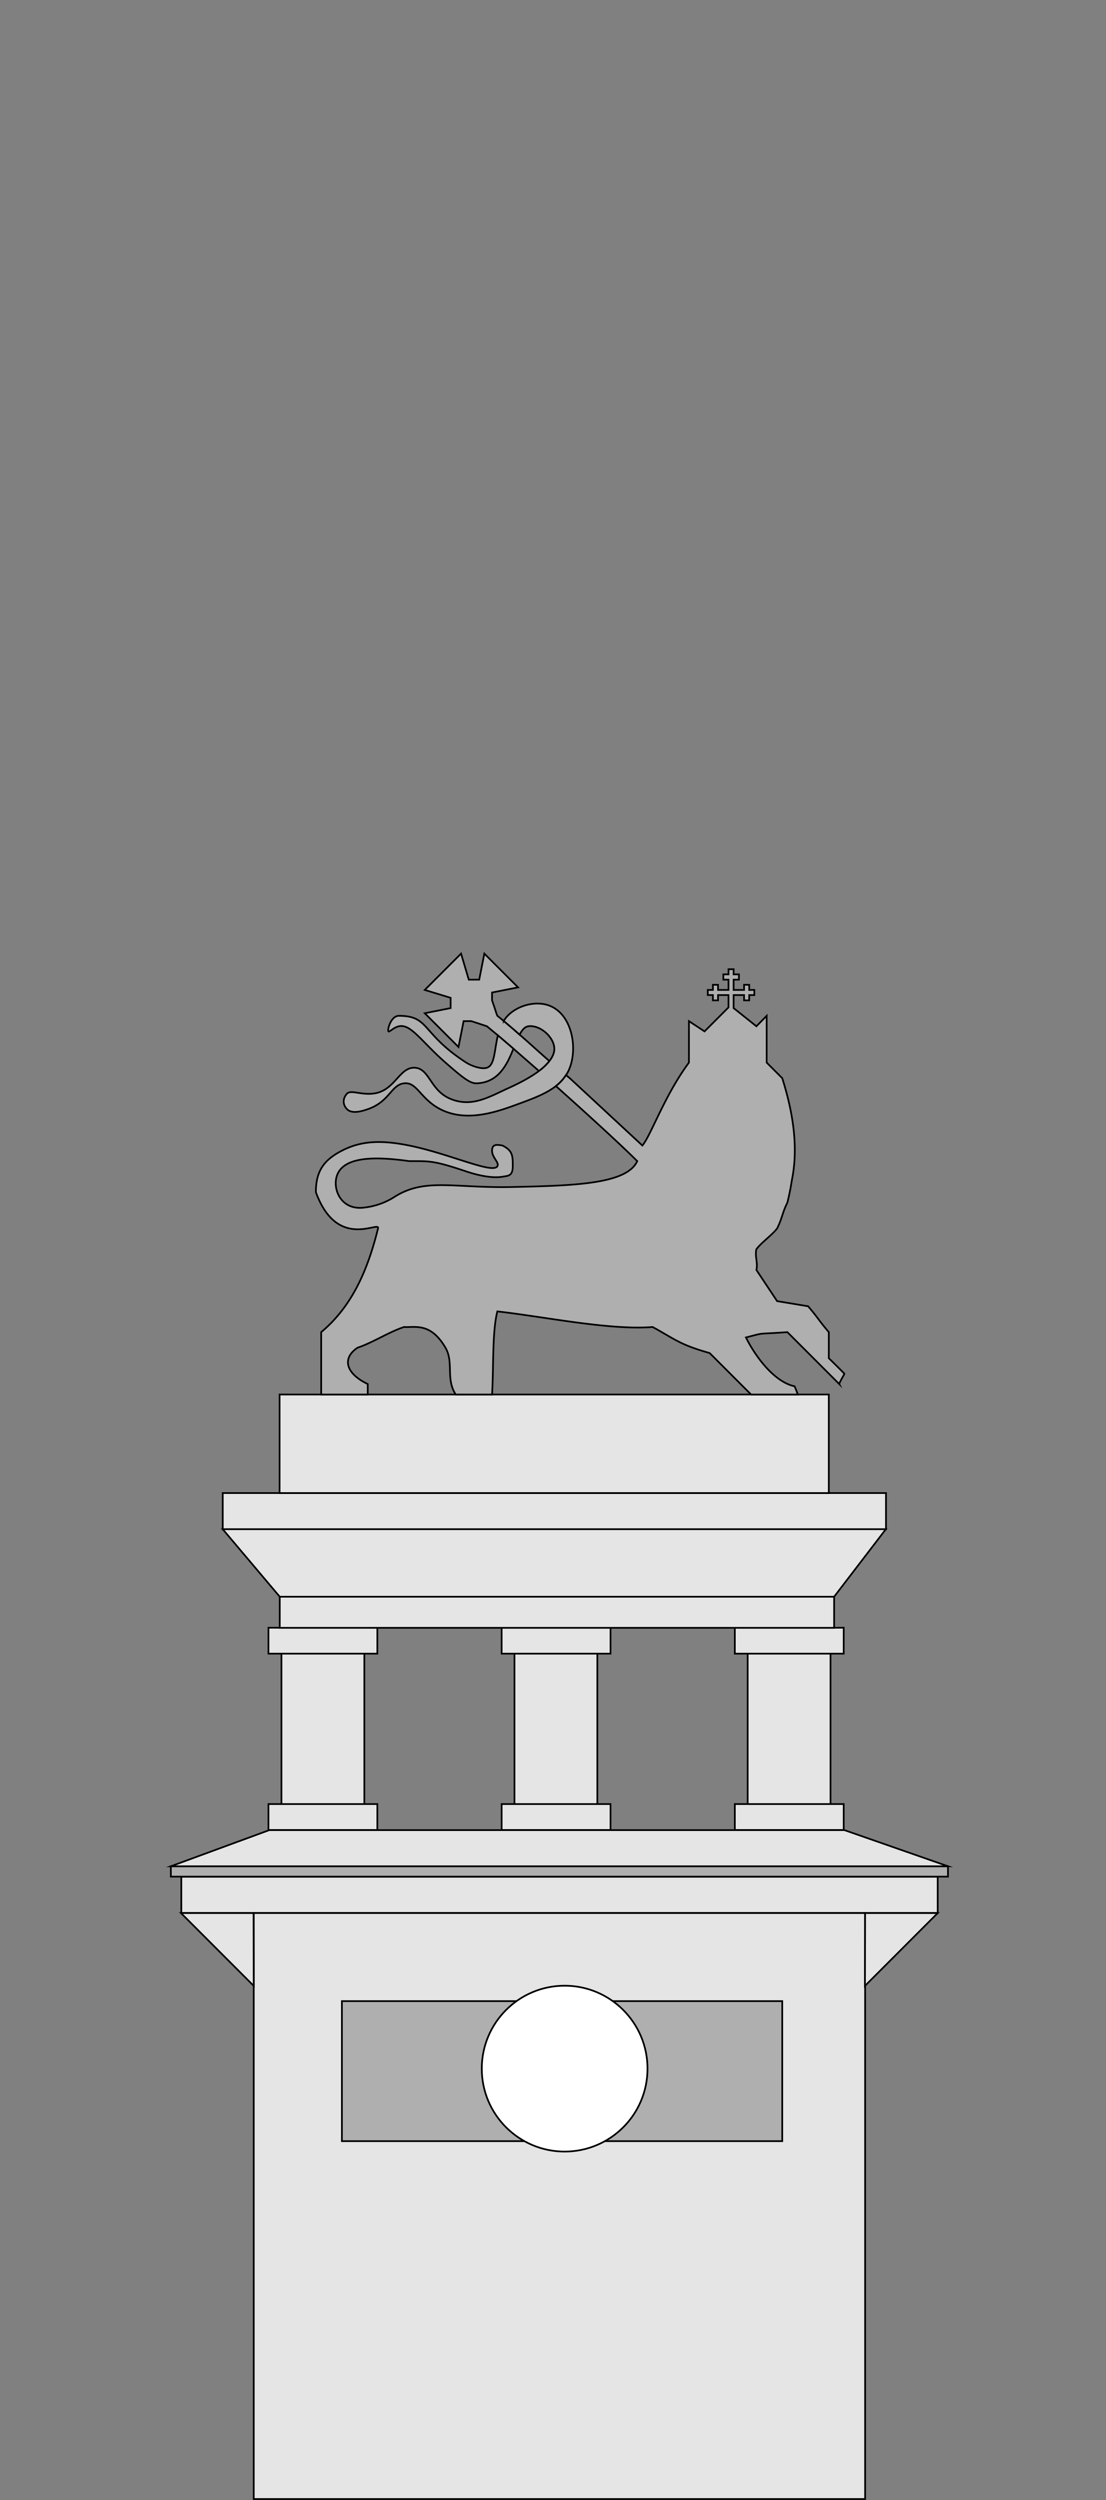 <svg xmlns="http://www.w3.org/2000/svg" width="646" height="1459" viewBox="0 0 646 1459"><rect x="0" y="0" width="646" height="1459" fill="#808080" stroke="none"/><defs><style>.a{fill:#afafaf;}.a,.b,.c{stroke:#000;stroke-miterlimit:10;}.b{fill:#e5e5e5;}.c{fill:#fff;}</style></defs><path class="a" d="M320.9,619.2a30.8,30.8,0,0,1-6.1,5.8l-14.9-13-9.1-7.8-6.4-5.3-9.1-3h-4.5l-3,15.1-19.7-19.7,15.1-3v-6l-15.1-4.6,21.2-21.2,4.5,15.2h6.1l3-15.2,19.7,19.7-15.2,3v4.6c2.3,6.5,2.1,6.6,3.1,9l3.7,3c3.1,2.6,6.2,5.2,9.3,8C309.3,608.8,315.1,614.2,320.9,619.2Z"/><rect class="b" x="105.9" y="1095.2" width="441.8" height="21.18"/><rect class="a" x="99.8" y="1089.1" width="453.9" height="6.05"/><rect class="b" x="164.4" y="953" width="48.4" height="115"/><rect class="b" x="156.8" y="949.9" width="63.6" height="15.13"/><rect class="b" x="156.8" y="1052.8" width="63.6" height="15.13"/><rect class="b" x="300.5" y="953" width="48.4" height="115"/><rect class="b" x="293" y="949.9" width="63.6" height="15.13"/><rect class="b" x="293" y="1052.8" width="63.6" height="15.13"/><rect class="b" x="436.7" y="953" width="48.4" height="115"/><rect class="b" x="429.2" y="949.9" width="63.6" height="15.13"/><rect class="b" x="429.2" y="1052.8" width="63.6" height="15.13"/><rect class="b" x="163.4" y="931.8" width="323.8" height="18.16"/><rect class="b" x="130.1" y="871.3" width="387.4" height="21.18"/><polygon class="b" points="487.2 931.8 517.4 892.4 130.1 892.4 163.4 931.8 487.2 931.8"/><rect class="b" x="163.3" y="813.8" width="320.8" height="57.5"/><polygon class="b" points="99.8 1089.1 157.3 1068 493.2 1068 553.7 1089.1 99.8 1089.1"/><rect class="b" x="148.2" y="1116.4" width="357.1" height="341.96"/><rect class="a" x="199.7" y="1167.8" width="257.2" height="81.71"/><circle class="c" cx="329.8" cy="1207.2" r="48.4"/><polygon class="b" points="547.7 1116.4 505.2 1158.9 505.3 1116.4 547.7 1116.4"/><polygon class="b" points="105.7 1116.4 148.2 1158.9 148.1 1116.4 105.7 1116.4"/><path class="a" d="M226.9,601.9c-.8-.7,1.3-9.1,6.1-9.1,18.1,0,12.8,10.2,39.3,27.3,3.4,2.2,9.3,4,12.1,3,4.7-1.5,4.3-10.3,6.4-18.9l9.1,7.8c-3.7,9.1-8.6,19.8-21.6,20.2-4,.1-8.7-3.9-18.1-12.1-14.1-12.3-20.1-22.7-27.2-21.2C229.7,599.6,227.5,602.5,226.9,601.9Z"/><path class="a" d="M332.8,623.1a19.3,19.3,0,0,1-2.2,4.3,25.7,25.7,0,0,1-5.9,6.4c-5.8,4.5-13.6,7.4-22.1,10.5-11.7,4.3-29.9,11-45.4,3-11.7-6-13.6-16-21.2-15.1s-8.4,10.7-21.2,15.1c-2.6.9-9.1,3.1-12.1,0s-2.2-6.8,0-9.1,8,.8,15.1,0c12.8-1.3,15.2-15.3,24.2-15.1s9,13.2,21.2,18.2,22-.9,33.3-6.1c4-1.8,12-5.5,18.3-10.2a30.8,30.8,0,0,0,6.1-5.8c2-2.6,3.2-5.3,2.8-8.2-.7-6.1-8.3-13-15.1-12.1-2.1.3-3.7,2.2-5.1,4.9-3.1-2.8-6.2-5.4-9.3-8a20,20,0,0,1,2.3-3c5.9-6.1,16.3-8.9,24.2-6C333.8,591.6,337.5,610.8,332.8,623.1Z"/><path class="a" d="M459.9,777.4c-19.2,1.4-12.1,0-24.2,3.1,4.7,9.6,15.8,25.8,28.4,28.5.9,2,1.5,3.7,1.9,4.8H438.7l-24.2-24.2c-17.5-4.9-20.3-8.1-33.3-15.2-25,2-63.2-6-90.7-9.1-3.1,12.1-2.1,33.3-3.1,48.5H266.2c-6-9.1-1-18.7-6-27.3-8.7-14.9-17.7-11.7-24.2-12.1-9.1,3-18.2,9.1-27.2,12.1-9.1,6.1-7,15,6,21.2v6.1H187.6V777.4c18.1-15.1,27.2-36.3,33.2-60.5,1.3-5-23.8,13.3-36.3-21.2,0-12.1,4.5-18.7,15.2-24.2s22-6.5,39.3-3c23.7,4.8,48.6,16.7,51.5,12.1,1.3-2.2-3.1-5-3.1-9.1s3.1-3.5,6.1-3c6,3,6,6.1,6,12.1s-3,5.5-6,6.1c-7.1,1.2-16.8-1.6-21.2-3.1-19.1-6.4-21.2-6-33.3-6-21.2-3-39.1-2.5-42.4,9.1-2.2,7.8,2.8,19.2,15.2,18.1a41.6,41.6,0,0,0,18.1-6c18.1-11.8,34.8-5.3,69.6-6.1s66.6-1.5,72.7-15.1c-9.5-9.5-29-27.3-47.5-43.8a25.7,25.7,0,0,0,5.9-6.4l2.2,1.8,42.4,39.3c5-5.9,13-29.3,27.2-48.4V595.9l9.1,6,14-14v-7.2h-6.1v3.1h-3v-3.1h-3v-3h3v-3h3v3h6.1v-6h-3v-3.1h3v-3h3v3h3.1v3.1h-3.1v6h6.1v-3h3v3h3v3h-3v3.1h-3v-3.1h-6.1v7.6l13.3,10.6,6-6.1v27.3l9.1,9.1c6.4,20.2,9.2,39.6,6,57.5-1.2,6.4-.9,6.3-3,15.1-3,6-3,9.1-6,15.1-3.1,4-9.1,8.1-12.1,12.1-1,4.1,1,8.1,0,12.1l12.1,18.2,18.1,3c6.1,7.1,6.1,8.1,12.1,15.1v15.2c.1.1,9.1,8.9,9.1,9.1s-3.2,5.6-3,6Z"/></svg>